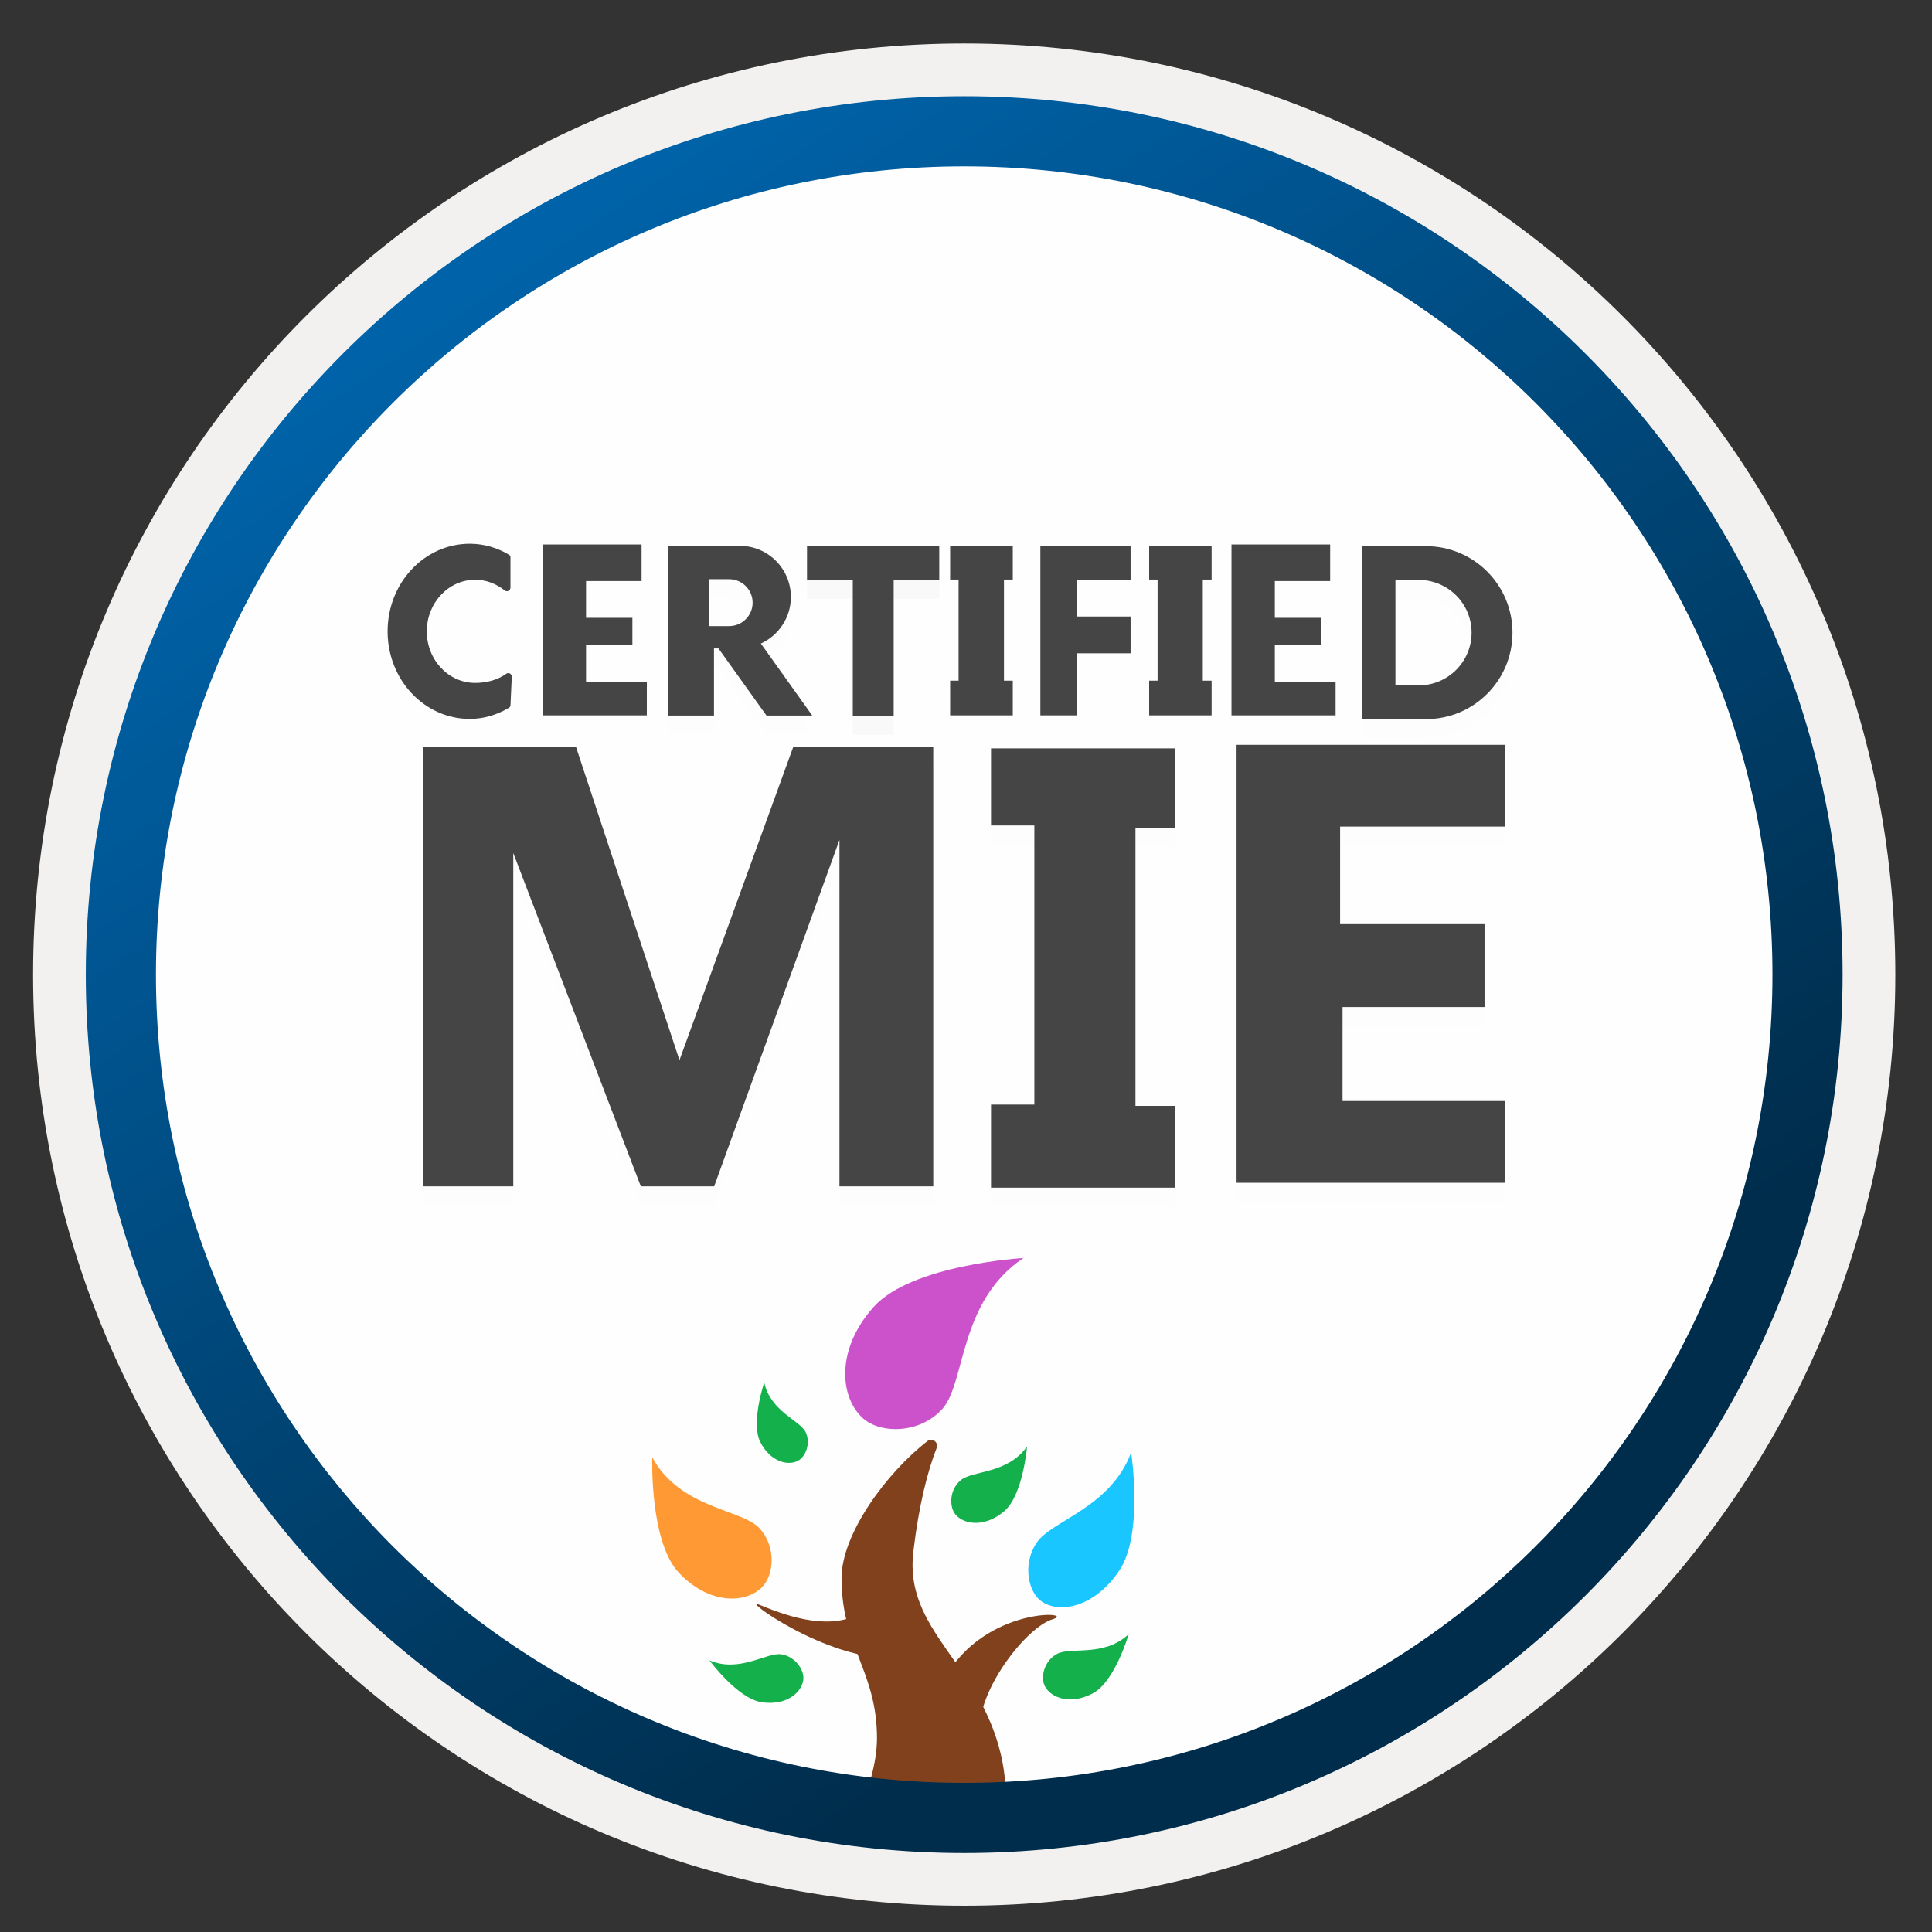 <svg width="103" height="103" viewBox="0 0 103 103" fill="none" xmlns="http://www.w3.org/2000/svg">
<rect x="0" y="0" width="103" height="103" fill="#333333" stroke="none"/>
<path d="M51.404 98.769C25.554 98.769 4.594 77.819 4.594 51.959C4.594 26.099 25.554 5.149 51.404 5.149C77.254 5.149 98.214 26.109 98.214 51.959C98.214 77.809 77.254 98.769 51.404 98.769Z" fill="#FEFEFE"/>
<path fill-rule="evenodd" clip-rule="evenodd" d="M97.304 51.959C97.304 77.309 76.754 97.859 51.404 97.859C26.054 97.859 5.504 77.309 5.504 51.959C5.504 26.609 26.054 6.059 51.404 6.059C76.754 6.059 97.304 26.609 97.304 51.959ZM51.404 2.319C78.824 2.319 101.044 24.539 101.044 51.959C101.044 79.379 78.814 101.599 51.404 101.599C23.984 101.599 1.764 79.369 1.764 51.959C1.764 24.539 23.984 2.319 51.404 2.319Z" fill="#F2F1F0"/>
<g opacity="0.15">
<g opacity="0.15">
<path opacity="0.15" d="M49.754 40.838H42.284L36.224 57.518L30.714 40.838H22.554V64.248H27.364V46.478L34.164 64.248H38.074L44.754 45.778V64.248H49.754V40.838Z" fill="#1F1D20"/>
</g>
<g opacity="0.15">
<path opacity="0.15" d="M60.534 45.138H62.654V40.898H52.834V45.008H55.144V59.888H52.834V64.318H62.654V59.958H60.534V45.138Z" fill="#1F1D20"/>
</g>
<g opacity="0.15">
<path opacity="0.15" d="M71.574 54.688H79.144V50.268H71.444V45.068H80.234V40.708H65.924V64.058H80.234V59.698H71.574V54.688Z" fill="#1F1D20"/>
</g>
<g opacity="0.15">
<g opacity="0.15">
<path opacity="0.15" d="M25.334 37.408C23.904 37.408 22.754 36.178 22.754 34.658C22.754 33.138 23.914 31.908 25.334 31.908C25.924 31.908 26.474 32.128 26.904 32.478C27.024 32.578 27.214 32.488 27.214 32.328V30.698C27.214 30.648 27.184 30.608 27.144 30.578C26.524 30.208 25.814 29.988 25.044 29.988C22.624 29.988 20.664 32.078 20.664 34.658C20.664 37.238 22.624 39.328 25.044 39.328C25.814 39.328 26.524 39.098 27.144 38.728C27.184 38.708 27.204 38.658 27.214 38.618L27.284 37.088C27.294 36.928 27.114 36.828 26.994 36.918C26.524 37.258 25.924 37.408 25.334 37.408Z" fill="#1F1D20"/>
</g>
</g>
<g opacity="0.15">
<g opacity="0.15">
<path opacity="0.15" d="M31.244 35.378H33.714V33.938H31.244V31.978H34.204V30.028H28.944V39.138H34.484V37.338H31.244V35.378Z" fill="#1F1D20"/>
</g>
</g>
<g opacity="0.15">
<g opacity="0.15">
<path opacity="0.15" d="M67.964 35.378H70.434V33.938H67.964V31.978H70.914V30.028H65.654V39.138H71.204V37.338H67.964V35.378Z" fill="#1F1D20"/>
</g>
</g>
<path opacity="0.15" d="M50.074 30.088H43.024V31.918H45.464V39.168H47.644V31.918H50.074V30.088Z" fill="#1F1D20"/>
<g opacity="0.15">
<path opacity="0.15" d="M40.564 35.309C41.504 34.879 42.164 33.929 42.164 32.829C42.164 31.319 40.944 30.099 39.434 30.099H38.064H36.904H35.624V39.149H38.064V35.569H38.304L40.864 39.149H43.304L40.564 35.309ZM38.874 34.379H37.784V31.879H38.874C39.564 31.879 40.124 32.439 40.124 33.129C40.124 33.819 39.564 34.379 38.874 34.379Z" fill="#1F1D20"/>
</g>
<g opacity="0.15">
<g opacity="0.15">
<path opacity="0.15" d="M53.524 31.898H53.994V30.088H50.654V31.898H51.104V37.288H50.654V39.138H53.994V37.288H53.524V31.898Z" fill="#1F1D20"/>
</g>
</g>
<g opacity="0.15">
<g opacity="0.15">
<path opacity="0.15" d="M64.124 31.898H64.594V30.088H61.264V31.898H61.714V37.288H61.264V39.138H64.594V37.288H64.124V31.898Z" fill="#1F1D20"/>
</g>
</g>
<g opacity="0.15">
<g opacity="0.15">
<path opacity="0.15" d="M57.414 33.868V31.938H60.274V30.088H55.464V39.138H57.394V35.828H60.274V33.868H57.414Z" fill="#1F1D20"/>
</g>
</g>
<g opacity="0.15">
<path opacity="0.15" d="M76.024 30.118H72.594V39.338H76.024C78.574 39.338 80.634 37.278 80.634 34.728C80.634 32.188 78.574 30.118 76.024 30.118ZM75.644 37.538H74.394V31.918H75.644C77.194 31.918 78.454 33.178 78.454 34.728C78.454 36.278 77.194 37.538 75.644 37.538Z" fill="#1F1D20"/>
</g>
</g>
<path d="M52.524 96.669C52.524 96.669 44.634 99.339 45.654 96.969C46.264 95.559 46.754 94.009 46.754 92.669C46.754 89.089 44.864 87.789 44.864 84.139C44.864 81.779 47.254 78.529 49.444 76.829C49.704 76.629 50.054 76.899 49.934 77.199C49.464 78.399 48.994 80.199 48.694 82.709C48.184 86.919 52.214 88.629 53.364 93.559C53.604 94.579 53.654 95.569 53.594 96.499C53.414 99.259 47.934 96.589 47.934 96.589L52.524 96.669Z" fill="#80411C"/>
<path d="M34.774 77.698C34.774 77.698 34.624 82.168 36.184 83.838C37.744 85.508 39.664 85.518 40.584 84.658C41.274 84.018 41.404 82.458 40.484 81.468C39.534 80.448 36.274 80.438 34.774 77.698Z" fill="#FF9933"/>
<path d="M60.304 77.439C60.304 77.439 60.974 81.788 59.674 83.728C58.374 85.668 56.524 86.049 55.544 85.388C54.814 84.898 54.494 83.388 55.264 82.249C56.054 81.058 59.184 80.409 60.304 77.439Z" fill="#19C6FF"/>
<path d="M54.754 77.118C54.754 77.118 54.544 79.708 53.534 80.568C52.524 81.428 51.414 81.298 50.944 80.748C50.594 80.338 50.614 79.418 51.214 78.918C51.824 78.388 53.704 78.598 54.754 77.118Z" fill="#13B04C"/>
<path d="M60.174 87.118C60.174 87.118 59.454 89.608 58.294 90.258C57.134 90.898 56.074 90.558 55.714 89.918C55.454 89.438 55.654 88.558 56.344 88.178C57.054 87.778 58.854 88.368 60.174 87.118Z" fill="#13B04C"/>
<path d="M40.744 73.698C40.744 73.698 40.024 75.828 40.524 76.858C41.034 77.888 41.954 78.168 42.524 77.888C42.944 77.678 43.244 76.948 42.944 76.338C42.634 75.718 41.064 75.238 40.744 73.698Z" fill="#13B04C"/>
<path d="M37.824 88.518C37.824 88.518 39.314 90.548 40.594 90.748C41.874 90.948 42.714 90.278 42.824 89.578C42.904 89.058 42.414 88.318 41.664 88.198C40.884 88.068 39.434 89.208 37.824 88.518Z" fill="#13B04C"/>
<path d="M54.564 67.068C54.564 67.068 48.614 67.408 46.574 69.678C44.544 71.948 44.764 74.498 46.014 75.618C46.944 76.448 49.044 76.448 50.244 75.108C51.484 73.718 51.104 69.378 54.564 67.068Z" fill="#CC52CC"/>
<path d="M52.224 92.179C52.224 89.939 54.754 86.739 56.114 86.329C57.474 85.919 52.504 85.589 50.344 89.509" fill="#80411C"/>
<path d="M45.944 85.969C44.374 86.909 42.264 86.299 40.474 85.549C39.404 85.099 44.014 88.519 47.664 88.399" fill="#80411C"/>
<path d="M49.754 39.838H42.284L36.224 56.518L30.714 39.838H22.554V63.248H27.364V45.478L34.164 63.248H38.074L44.754 44.778V63.248H49.754V39.838Z" fill="#454545"/>
<path d="M60.534 44.138H62.654V39.898H52.834V44.008H55.144V58.888H52.834V63.318H62.654V58.958H60.534V44.138Z" fill="#454545"/>
<path d="M71.574 53.688H79.144V49.268H71.444V44.068H80.234V39.708H65.924V63.058H80.234V58.698H71.574V53.688Z" fill="#454545"/>
<path d="M25.334 36.408C23.904 36.408 22.754 35.178 22.754 33.658C22.754 32.138 23.914 30.908 25.334 30.908C25.924 30.908 26.474 31.128 26.904 31.478C27.024 31.578 27.214 31.488 27.214 31.328V29.698C27.214 29.648 27.184 29.608 27.144 29.578C26.524 29.208 25.814 28.988 25.044 28.988C22.624 28.988 20.664 31.078 20.664 33.658C20.664 36.238 22.624 38.328 25.044 38.328C25.814 38.328 26.524 38.098 27.144 37.728C27.184 37.708 27.204 37.658 27.214 37.618L27.284 36.088C27.294 35.928 27.114 35.828 26.994 35.918C26.524 36.258 25.924 36.408 25.334 36.408Z" fill="#454545"/>
<path d="M31.244 34.378H33.714V32.938H31.244V30.978H34.204V29.028H28.944V38.138H34.484V36.338H31.244V34.378Z" fill="#454545"/>
<path d="M67.964 34.378H70.434V32.938H67.964V30.978H70.914V29.028H65.654V38.138H71.204V36.338H67.964V34.378Z" fill="#454545"/>
<path d="M50.074 29.088H43.024V30.918H45.464V38.168H47.644V30.918H50.074V29.088Z" fill="#454545"/>
<path d="M40.564 34.309C41.504 33.879 42.164 32.929 42.164 31.829C42.164 30.319 40.944 29.099 39.434 29.099H38.064H36.904H35.624V38.149H38.064V34.569H38.304L40.864 38.149H43.304L40.564 34.309ZM38.874 33.379H37.784V30.879H38.874C39.564 30.879 40.124 31.439 40.124 32.129C40.124 32.819 39.564 33.379 38.874 33.379Z" fill="#454545"/>
<path d="M53.524 30.898H53.994V29.088H50.654V30.898H51.104V36.288H50.654V38.138H53.994V36.288H53.524V30.898Z" fill="#454545"/>
<path d="M64.124 30.898H64.594V29.088H61.264V30.898H61.714V36.288H61.264V38.138H64.594V36.288H64.124V30.898Z" fill="#454545"/>
<path d="M57.414 32.868V30.938H60.274V29.088H55.464V38.138H57.394V34.828H60.274V32.868H57.414Z" fill="#454545"/>
<path d="M76.024 29.118H72.594V38.338H76.024C78.574 38.338 80.634 36.278 80.634 33.728C80.634 31.188 78.574 29.118 76.024 29.118ZM75.644 36.538H74.394V30.918H75.644C77.194 30.918 78.454 32.178 78.454 33.728C78.454 35.278 77.194 36.538 75.644 36.538Z" fill="#454545"/>
<path fill-rule="evenodd" clip-rule="evenodd" d="M94.494 51.959C94.494 75.759 75.204 95.049 51.404 95.049C27.604 95.049 8.314 75.759 8.314 51.959C8.314 28.159 27.604 8.869 51.404 8.869C75.204 8.869 94.494 28.159 94.494 51.959ZM51.404 5.129C77.264 5.129 98.234 26.099 98.234 51.959C98.234 77.819 77.264 98.789 51.404 98.789C25.544 98.789 4.574 77.819 4.574 51.959C4.574 26.099 25.534 5.129 51.404 5.129Z" fill="url(#paint0_linear)"/>
<defs>
<linearGradient id="paint0_linear" x1="2.837" y1="-19.666" x2="98.365" y2="121.216" gradientUnits="userSpaceOnUse">
<stop stop-color="#007ED8"/>
<stop offset="0.707" stop-color="#002D4C"/>
</linearGradient>
</defs>
</svg>
